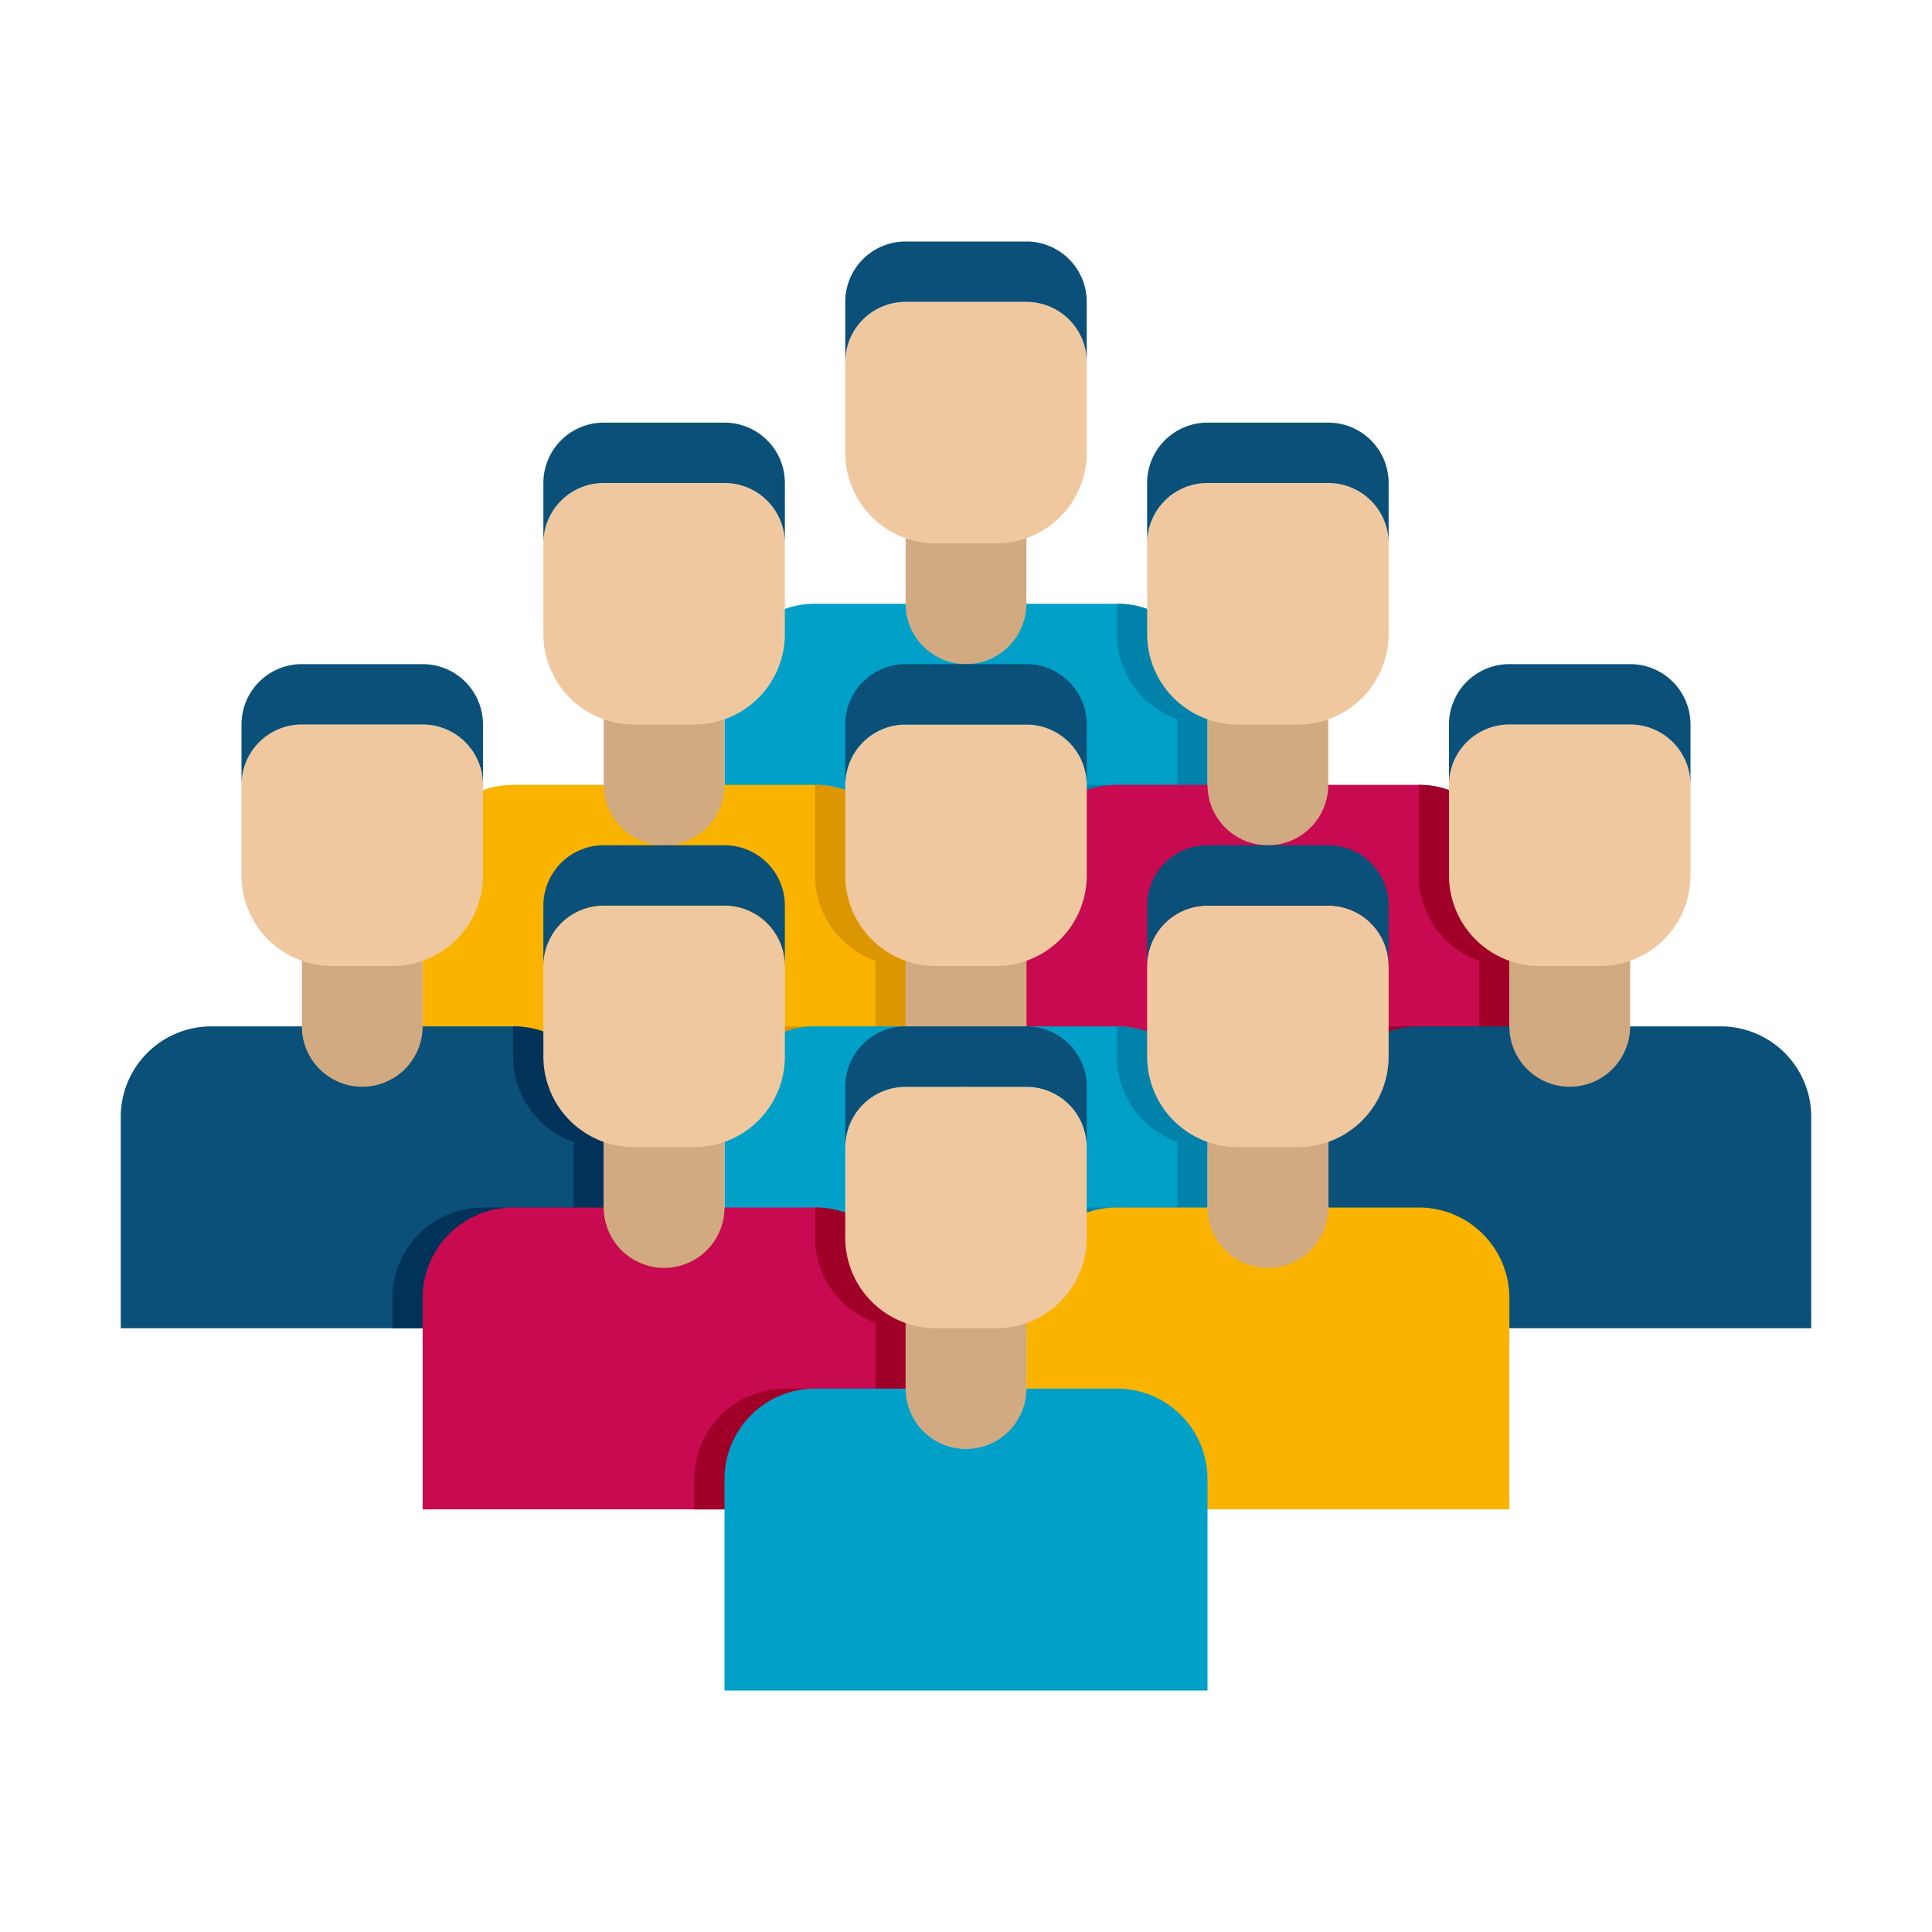 <svg viewBox="0 0 64 64" xmlns="http://www.w3.org/2000/svg"><g><path d="M40 30H24v-7a3 3 0 0 1 3-3h10a3 3 0 0 1 3 3z" fill="#00a0c8"></path><path d="M32 22a2 2 0 0 1-2-2v-3h4v3a2 2 0 0 1-2 2z" fill="#d2aa82"></path><path d="M33 18h-2a3 3 0 0 1-3-3v-3a2 2 0 0 1 2-2h4a2 2 0 0 1 2 2v3a3 3 0 0 1-3 3z" fill="#f0c8a0"></path><path d="M34 10h-4a2 2 0 0 0-2 2v-2a2 2 0 0 1 2-2h4a2 2 0 0 1 2 2v2a2 2 0 0 0-2-2z" fill="#0a5078"></path><path d="M39 23.829V26h-3a3 3 0 0 0-3 3v1h7v-7a3 3 0 0 0-3-3v1c0 1.306.835 2.417 2 2.829z" fill="#0082aa"></path><path d="M30 36H14v-7a3 3 0 0 1 3-3h10a3 3 0 0 1 3 3z" fill="#fab400"></path><path d="M22 28a2 2 0 0 1-2-2v-3h4v3a2 2 0 0 1-2 2z" fill="#d2aa82"></path><path d="M23 24h-2a3 3 0 0 1-3-3v-3a2 2 0 0 1 2-2h4a2 2 0 0 1 2 2v3a3 3 0 0 1-3 3z" fill="#f0c8a0"></path><path d="M24 16h-4a2 2 0 0 0-2 2v-2a2 2 0 0 1 2-2h4a2 2 0 0 1 2 2v2a2 2 0 0 0-2-2z" fill="#0a5078"></path><path d="M29 31.829V34h-3a3.001 3.001 0 0 0-2.829 2H30v-7a3 3 0 0 0-3-3v3c0 1.306.835 2.417 2 2.829z" fill="#dc9600"></path><path d="M50 36H34v-7a3 3 0 0 1 3-3h10a3 3 0 0 1 3 3z" fill="#c80a50"></path><path d="M42 28a2 2 0 0 1-2-2v-3h4v3a2 2 0 0 1-2 2z" fill="#d2aa82"></path><path d="M43 24h-2a3 3 0 0 1-3-3v-3a2 2 0 0 1 2-2h4a2 2 0 0 1 2 2v3a3 3 0 0 1-3 3z" fill="#f0c8a0"></path><path d="M44 16h-4a2 2 0 0 0-2 2v-2a2 2 0 0 1 2-2h4a2 2 0 0 1 2 2v2a2 2 0 0 0-2-2z" fill="#0a5078"></path><path d="M49 31.829V34h-3a3.001 3.001 0 0 0-2.829 2H50v-7a3 3 0 0 0-3-3v3c0 1.306.835 2.417 2 2.829z" fill="#a00028"></path><path d="M40 44H24v-7a3 3 0 0 1 3-3h10a3 3 0 0 1 3 3z" fill="#00a0c8"></path><path d="M32 36a2 2 0 0 1-2-2v-3h4v3a2 2 0 0 1-2 2z" fill="#d2aa82"></path><path d="M33 32h-2a3 3 0 0 1-3-3v-3a2 2 0 0 1 2-2h4a2 2 0 0 1 2 2v3a3 3 0 0 1-3 3z" fill="#f0c8a0"></path><path d="M34 24h-4a2 2 0 0 0-2 2v-2a2 2 0 0 1 2-2h4a2 2 0 0 1 2 2v2a2 2 0 0 0-2-2z" fill="#0a5078"></path><path d="M39 37.829V40h-3a3 3 0 0 0-3 3v1h7v-7a3 3 0 0 0-3-3v1c0 1.306.835 2.417 2 2.829z" fill="#0082aa"></path><path d="M20 44H4v-7a3 3 0 0 1 3-3h10a3 3 0 0 1 3 3z" fill="#0a5078"></path><path d="M12 36a2 2 0 0 1-2-2v-3h4v3a2 2 0 0 1-2 2z" fill="#d2aa82"></path><path d="M13 32h-2a3 3 0 0 1-3-3v-3a2 2 0 0 1 2-2h4a2 2 0 0 1 2 2v3a3 3 0 0 1-3 3z" fill="#f0c8a0"></path><path d="M14 24h-4a2 2 0 0 0-2 2v-2a2 2 0 0 1 2-2h4a2 2 0 0 1 2 2v2a2 2 0 0 0-2-2z" fill="#0a5078"></path><path d="M19 37.829V40h-3a3 3 0 0 0-3 3v1h7v-7a3 3 0 0 0-3-3v1c0 1.306.835 2.417 2 2.829z" fill="#00325a"></path><path d="M60 44H44v-7a3 3 0 0 1 3-3h10a3 3 0 0 1 3 3z" fill="#0a5078"></path><path d="M52 36a2 2 0 0 1-2-2v-3h4v3a2 2 0 0 1-2 2z" fill="#d2aa82"></path><path d="M53 32h-2a3 3 0 0 1-3-3v-3a2 2 0 0 1 2-2h4a2 2 0 0 1 2 2v3a3 3 0 0 1-3 3z" fill="#f0c8a0"></path><path d="M54 24h-4a2 2 0 0 0-2 2v-2a2 2 0 0 1 2-2h4a2 2 0 0 1 2 2v2a2 2 0 0 0-2-2z" fill="#0a5078"></path><path d="M30 50H14v-7a3 3 0 0 1 3-3h10a3 3 0 0 1 3 3z" fill="#c80a50"></path><path d="M22 42a2 2 0 0 1-2-2v-3h4v3a2 2 0 0 1-2 2z" fill="#d2aa82"></path><path d="M23 38h-2a3 3 0 0 1-3-3v-3a2 2 0 0 1 2-2h4a2 2 0 0 1 2 2v3a3 3 0 0 1-3 3z" fill="#f0c8a0"></path><path d="M24 30h-4a2 2 0 0 0-2 2v-2a2 2 0 0 1 2-2h4a2 2 0 0 1 2 2v2a2 2 0 0 0-2-2z" fill="#0a5078"></path><path d="M29 43.816V46h-3a3 3 0 0 0-3 3v1h7v-7a3 3 0 0 0-3-3v1a2.99 2.99 0 0 0 2 2.816z" fill="#a00028"></path><path d="M50 50H34v-7a3 3 0 0 1 3-3h10a3 3 0 0 1 3 3z" fill="#fab400"></path><path d="M42 42a2 2 0 0 1-2-2v-3h4v3a2 2 0 0 1-2 2z" fill="#d2aa82"></path><path d="M43 38h-2a3 3 0 0 1-3-3v-3a2 2 0 0 1 2-2h4a2 2 0 0 1 2 2v3a3 3 0 0 1-3 3z" fill="#f0c8a0"></path><path d="M44 30h-4a2 2 0 0 0-2 2v-2a2 2 0 0 1 2-2h4a2 2 0 0 1 2 2v2a2 2 0 0 0-2-2z" fill="#0a5078"></path><path d="M40 56H24v-7a3 3 0 0 1 3-3h10a3 3 0 0 1 3 3z" fill="#00a0c8"></path><path d="M32 48a2 2 0 0 1-2-2v-3h4v3a2 2 0 0 1-2 2z" fill="#d2aa82"></path><path d="M33 44h-2a3 3 0 0 1-3-3v-3a2 2 0 0 1 2-2h4a2 2 0 0 1 2 2v3a3 3 0 0 1-3 3z" fill="#f0c8a0"></path><path d="M34 36h-4a2 2 0 0 0-2 2v-2a2 2 0 0 1 2-2h4a2 2 0 0 1 2 2v2a2 2 0 0 0-2-2z" fill="#0a5078"></path></g></svg>